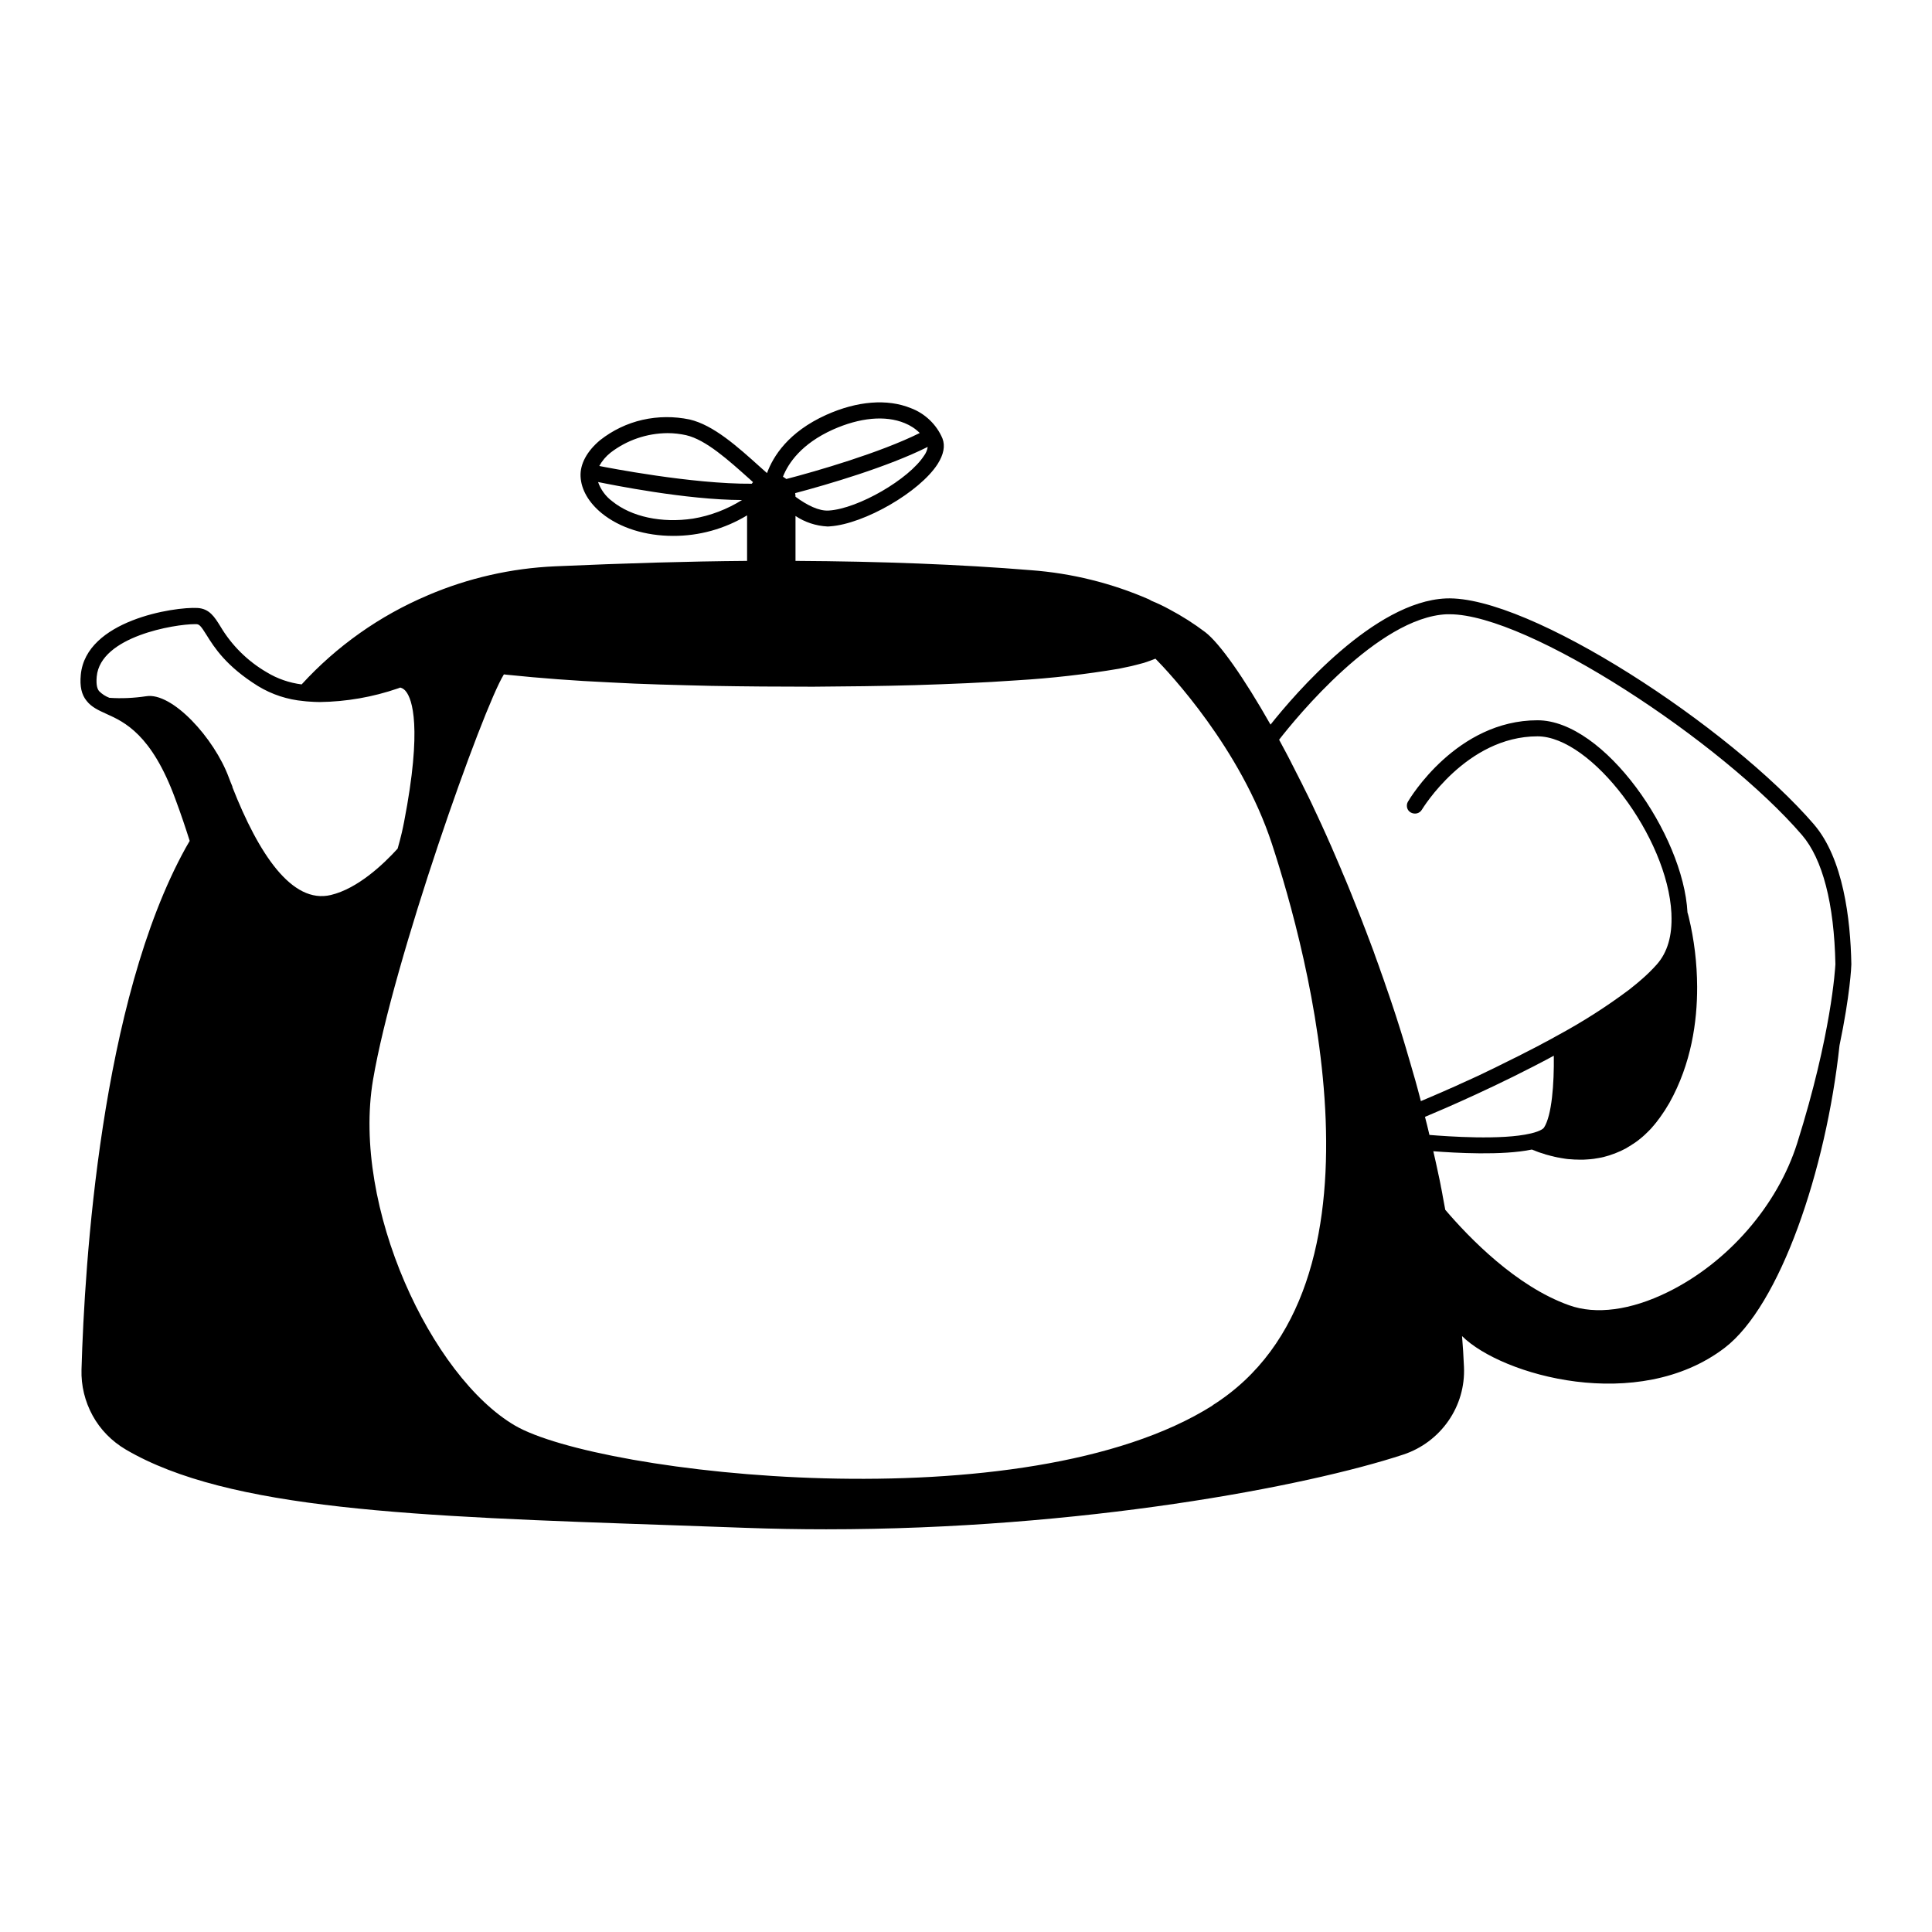<!-- Generated by IcoMoon.io -->
<svg version="1.1" xmlns="http://www.w3.org/2000/svg" width="16" height="16" viewBox="0 0 16 16">
<title>app_oolong_swap</title>
<path d="M15.024 6.829c-0.697-0.808-2.363-1.903-3.050-1.873-0.594 0.026-1.249 0.789-1.452 1.045-0.222-0.391-0.421-0.674-0.541-0.766-0.094-0.071-0.193-0.134-0.297-0.189-0.049-0.027-0.1-0.051-0.147-0.070-0.009-0.005-0.014-0.008-0.014-0.008-0.002-0.001-0.005-0.003-0.007-0.004-0.31-0.135-0.641-0.217-0.979-0.242-0.585-0.048-1.24-0.073-1.949-0.077v-0.372c0.078 0.052 0.169 0.082 0.263 0.087 0.008 0 0.016-0 0.023-0.001 0.285-0.020 0.743-0.285 0.891-0.516 0.050-0.079 0.064-0.15 0.040-0.212-0.024-0.057-0.060-0.109-0.105-0.152s-0.098-0.077-0.157-0.099c-0.194-0.079-0.443-0.060-0.701 0.056-0.314 0.142-0.439 0.343-0.49 0.482-0.018-0.016-0.035-0.031-0.053-0.047-0.192-0.173-0.39-0.351-0.588-0.397-0.129-0.027-0.262-0.026-0.39 0.003s-0.248 0.087-0.351 0.168c-0.109 0.091-0.167 0.198-0.162 0.301 0.005 0.109 0.068 0.217 0.176 0.305 0.149 0.121 0.361 0.187 0.59 0.187 0.216 0.001 0.428-0.058 0.613-0.17v0.377c-0.491 0.004-1.002 0.019-1.591 0.045-0.362 0.016-0.718 0.097-1.051 0.239-0.001 0.001-0.003 0.001-0.004 0.002-0.397 0.168-0.753 0.42-1.043 0.737-0.102-0.013-0.201-0.047-0.288-0.1-0.159-0.092-0.292-0.224-0.385-0.381-0.049-0.079-0.091-0.146-0.189-0.152-0.193-0.011-0.925 0.102-0.967 0.554-0.009 0.095 0.006 0.164 0.049 0.216 0.040 0.051 0.097 0.077 0.163 0.107 0.149 0.067 0.374 0.169 0.57 0.702 0.049 0.131 0.088 0.249 0.12 0.35-0.006 0.010-0.012 0.021-0.018 0.031-0.005 0.009-0.010 0.018-0.016 0.028-0.703 1.272-0.837 3.444-0.862 4.319-0.004 0.133 0.028 0.264 0.092 0.381s0.159 0.213 0.274 0.281c0.851 0.5 2.389 0.554 4.518 0.627 0.2 0.007 0.406 0.014 0.617 0.022 0.224 0.008 0.446 0.012 0.666 0.012 2.114-0 3.979-0.355 4.78-0.619 0.151-0.050 0.282-0.148 0.373-0.279s0.136-0.287 0.129-0.446c-0.004-0.091-0.009-0.175-0.016-0.256 0.331 0.327 1.457 0.644 2.174 0.098 0.459-0.35 0.841-1.472 0.952-2.505 0.088-0.421 0.098-0.656 0.098-0.671 0-0.001 0-0.002 0-0.004-0.007-0.372-0.067-0.874-0.31-1.156zM7.653 3.773c-0.126 0.196-0.545 0.439-0.788 0.455-0.083 0.006-0.181-0.044-0.277-0.114-0-0.010-0.001-0.020-0.003-0.030 0.268-0.071 0.767-0.217 1.098-0.383-0.004 0.026-0.014 0.050-0.029 0.071zM6.897 3.558c0.224-0.1 0.435-0.12 0.595-0.054 0.047 0.019 0.089 0.046 0.125 0.082-0.332 0.165-0.859 0.317-1.105 0.381-0.009-0.007-0.018-0.013-0.028-0.019 0.045-0.114 0.154-0.273 0.413-0.39zM5.739 4.295c-0.26 0.039-0.51-0.015-0.669-0.144-0.054-0.040-0.095-0.096-0.117-0.159 0.105 0.021 0.726 0.148 1.192 0.149-0.124 0.077-0.261 0.13-0.406 0.154zM4.963 3.859c0.023-0.042 0.055-0.080 0.093-0.11 0.135-0.104 0.301-0.161 0.473-0.162 0.051-0 0.103 0.006 0.153 0.017 0.164 0.038 0.349 0.205 0.529 0.366 0.008 0.008 0.017 0.015 0.025 0.023-0.003 0.004-0.007 0.008-0.010 0.013-0.495 0.004-1.203-0.135-1.263-0.147zM1.926 6.517c-0.011-0.025-0.021-0.052-0.031-0.078-0.121-0.327-0.47-0.709-0.685-0.673-0.101 0.015-0.203 0.020-0.304 0.013-0.032-0.012-0.061-0.031-0.085-0.055-0.012-0.015-0.027-0.043-0.020-0.121 0.031-0.334 0.649-0.434 0.811-0.434 0.006 0 0.011 0 0.015 0 0.025 0.001 0.039 0.019 0.083 0.089 0.064 0.103 0.162 0.259 0.427 0.424 0.115 0.070 0.244 0.112 0.378 0.124 0.014 0.002 0.029 0.003 0.043 0.004 0.030 0.002 0.060 0.004 0.090 0.004 0.221-0.003 0.439-0.041 0.648-0.113 0.007-0.003 0.014-0.005 0.019-0.007 0.020 0.005 0.037 0.018 0.049 0.035 0.046 0.060 0.136 0.286-0.018 1.080-0.005 0.028-0.012 0.056-0.018 0.085-0.011 0.045-0.022 0.090-0.035 0.134-0.119 0.131-0.331 0.331-0.553 0.384-0.323 0.077-0.599-0.342-0.816-0.895zM10.043 11.639c-1.556 0.984-5.085 0.571-5.778 0.167-0.691-0.404-1.353-1.809-1.176-2.862 0.168-0.992 0.911-3.083 1.084-3.359 0.009 0.001 0.017 0.002 0.026 0.003 0.281 0.029 0.562 0.050 0.844 0.063 0.282 0.016 0.564 0.022 0.845 0.029 0.282 0.005 0.564 0.007 0.845 0.007 0.282-0.002 0.564-0.005 0.846-0.013 0.282-0.009 0.564-0.020 0.845-0.040 0.283-0.017 0.564-0.049 0.843-0.096l0.104-0.022c0.035-0.008 0.069-0.018 0.104-0.027 0.031-0.011 0.063-0.021 0.094-0.034 0.113 0.115 0.705 0.743 0.964 1.532 0.287 0.876 1.065 3.668-0.491 4.651zM11.802 9.249c0.154-0.064 0.614-0.262 1.066-0.506 0.003 0.231-0.016 0.494-0.081 0.595-0.003 0.005-0.022 0.028-0.11 0.049l-0.001 0c-0.239 0.057-0.691 0.024-0.838 0.012-0.012-0.051-0.024-0.101-0.037-0.15zM14.884 9.466c-0.163 0.517-0.574 0.99-1.073 1.235-0.305 0.15-0.595 0.189-0.818 0.108-0.437-0.156-0.824-0.556-1.024-0.79-0.001-0.007-0.003-0.015-0.004-0.022-0.002-0.011-0.004-0.021-0.006-0.032-0.004-0.019-0.007-0.039-0.011-0.059-0.001-0.007-0.003-0.015-0.004-0.023-0.003-0.014-0.005-0.028-0.008-0.042-0.002-0.009-0.004-0.017-0.005-0.026-0.003-0.013-0.005-0.027-0.008-0.040-0.002-0.009-0.004-0.019-0.006-0.028-0.003-0.014-0.006-0.028-0.009-0.042-0.002-0.009-0.004-0.018-0.006-0.028-0.003-0.015-0.007-0.030-0.010-0.046-0.002-0.009-0.004-0.018-0.006-0.027-0.005-0.023-0.010-0.046-0.016-0.070 0.179 0.014 0.573 0.037 0.816-0.014 0.001 0 0.002 0.001 0.003 0.001 0.003 0.001 0.006 0.003 0.010 0.004 0.002 0.001 0.004 0.002 0.006 0.002 0.004 0.002 0.008 0.003 0.012 0.005 0.006 0.002 0.012 0.005 0.018 0.007 0.003 0.001 0.006 0.002 0.008 0.003 0.005 0.002 0.010 0.004 0.015 0.005 0.003 0.001 0.007 0.002 0.010 0.003 0.005 0.002 0.010 0.003 0.016 0.005 0.004 0.001 0.008 0.002 0.011 0.004 0.006 0.002 0.011 0.003 0.017 0.005 0.004 0.001 0.008 0.002 0.012 0.003 0.006 0.002 0.012 0.003 0.018 0.005 0.004 0.001 0.009 0.002 0.013 0.003 0.006 0.002 0.013 0.003 0.020 0.005 0.005 0.001 0.009 0.002 0.014 0.003 0.007 0.002 0.014 0.003 0.022 0.004 0.005 0.001 0.009 0.002 0.014 0.003 0.008 0.001 0.017 0.003 0.025 0.004 0.004 0.001 0.008 0.001 0.012 0.002 0.011 0.002 0.023 0.003 0.035 0.004 0.001 0 0.003 0 0.004 0 0.013 0.001 0.027 0.002 0.041 0.003 0.004 0 0.007 0 0.011 0 0.010 0 0.020 0.001 0.031 0.001 0.001 0 0.002 0 0.004 0 0.004 0 0.008-0 0.012-0 0.009-0 0.018-0 0.027-0.001 0.006-0 0.011-0.001 0.017-0.001 0.009-0.001 0.018-0.001 0.027-0.002 0.006-0.001 0.012-0.001 0.018-0.002 0.009-0.001 0.018-0.002 0.027-0.004 0.006-0.001 0.012-0.002 0.019-0.003 0.009-0.002 0.018-0.003 0.027-0.005 0.006-0.001 0.012-0.003 0.018-0.004 0.009-0.002 0.019-0.005 0.028-0.008 0.006-0.002 0.012-0.003 0.018-0.005 0.010-0.003 0.021-0.007 0.031-0.011 0.005-0.002 0.010-0.003 0.015-0.005 0.015-0.006 0.030-0.012 0.045-0.019l0.001-0c0.015-0.007 0.031-0.015 0.046-0.023 0.004-0.002 0.009-0.005 0.013-0.008 0.011-0.006 0.022-0.013 0.033-0.020 0.006-0.004 0.011-0.008 0.017-0.011 0.010-0.007 0.019-0.013 0.029-0.020 0.006-0.004 0.012-0.009 0.018-0.014 0.009-0.007 0.018-0.014 0.027-0.022 0.006-0.005 0.012-0.011 0.018-0.016 0.009-0.008 0.017-0.016 0.026-0.025 0.006-0.006 0.012-0.012 0.018-0.018 0.009-0.009 0.017-0.018 0.025-0.028 0.006-0.007 0.012-0.013 0.017-0.020 0.009-0.010 0.017-0.021 0.025-0.032 0.005-0.007 0.011-0.014 0.016-0.021 0.009-0.013 0.018-0.026 0.027-0.039 0.004-0.007 0.009-0.013 0.013-0.019 0.013-0.021 0.026-0.042 0.039-0.064 0.182-0.325 0.231-0.674 0.23-0.962-0.001-0.195-0.024-0.389-0.070-0.579-0.004-0.016-0.007-0.028-0.010-0.036-0.034-0.646-0.69-1.592-1.242-1.592-0.669 0-1.057 0.646-1.073 0.674-0.009 0.015-0.011 0.033-0.007 0.050s0.016 0.032 0.031 0.040 0.033 0.011 0.050 0.007c0.017-0.004 0.032-0.015 0.041-0.030 0.004-0.006 0.367-0.608 0.958-0.608 0.447 0 1.078 0.836 1.109 1.466l0 0.008c0.008 0.176-0.033 0.316-0.121 0.415-0.019 0.021-0.039 0.043-0.062 0.065-0.017 0.017-0.036 0.034-0.056 0.052-0.016 0.014-0.032 0.028-0.049 0.042-0.013 0.011-0.027 0.022-0.041 0.033-0.007 0.006-0.014 0.011-0.021 0.017-0.188 0.141-0.386 0.267-0.593 0.379l-0 0c-0.026 0.014-0.052 0.029-0.078 0.043-0.005 0.003-0.010 0.006-0.016 0.008-0.025 0.014-0.051 0.027-0.076 0.041-0.004 0.002-0.008 0.004-0.012 0.006-0.024 0.013-0.048 0.025-0.072 0.037-0.003 0.002-0.007 0.003-0.010 0.005-0.026 0.013-0.051 0.026-0.076 0.039-0.005 0.002-0.010 0.005-0.015 0.007-0.051 0.026-0.102 0.051-0.151 0.075-0.005 0.002-0.009 0.004-0.014 0.007-0.024 0.012-0.047 0.023-0.071 0.034-0.004 0.002-0.008 0.004-0.012 0.006-0.021 0.010-0.042 0.020-0.063 0.030-0.003 0.001-0.006 0.003-0.009 0.004-0.022 0.010-0.044 0.020-0.065 0.030-0.005 0.002-0.009 0.004-0.014 0.006-0.021 0.010-0.042 0.019-0.062 0.028l-0.003 0.002c-0.020 0.009-0.039 0.018-0.058 0.026-0.003 0.001-0.007 0.003-0.010 0.004-0.019 0.008-0.037 0.016-0.054 0.024l-0.009 0.004c-0.017 0.007-0.033 0.015-0.049 0.021l-0.002 0.001c-0.017 0.008-0.033 0.014-0.049 0.021l-0.002 0.001c-0.031 0.013-0.058 0.025-0.080 0.034-0.003-0.012-0.006-0.023-0.009-0.035-0.006-0.021-0.012-0.043-0.017-0.064-0.007-0.024-0.013-0.049-0.020-0.073-0.006-0.021-0.012-0.042-0.018-0.062-0.007-0.024-0.014-0.048-0.021-0.073-0.006-0.020-0.012-0.041-0.018-0.061-0.007-0.024-0.014-0.048-0.021-0.072-0.006-0.020-0.012-0.040-0.018-0.060-0.007-0.024-0.015-0.048-0.022-0.072-0.006-0.019-0.012-0.038-0.018-0.057-0.008-0.024-0.015-0.048-0.023-0.072-0.006-0.018-0.012-0.037-0.018-0.055-0.008-0.024-0.016-0.048-0.024-0.072-0.006-0.018-0.012-0.035-0.018-0.053-0.008-0.024-0.016-0.048-0.025-0.072-0.006-0.017-0.011-0.033-0.017-0.050-0.009-0.025-0.017-0.049-0.026-0.073-0.005-0.015-0.011-0.031-0.016-0.046-0.009-0.026-0.019-0.051-0.028-0.077-0.005-0.013-0.010-0.027-0.014-0.040-0.011-0.030-0.022-0.059-0.033-0.088-0.003-0.009-0.007-0.018-0.010-0.026-0.014-0.038-0.028-0.075-0.043-0.112-0.001-0.002-0.002-0.004-0.002-0.006-0.013-0.035-0.027-0.069-0.040-0.102-0.004-0.010-0.008-0.020-0.012-0.030-0.010-0.025-0.020-0.050-0.030-0.075-0.005-0.013-0.010-0.025-0.015-0.038-0.009-0.022-0.018-0.043-0.026-0.064-0.006-0.014-0.011-0.027-0.017-0.041-0.008-0.020-0.017-0.040-0.025-0.059-0.006-0.014-0.012-0.027-0.017-0.041-0.008-0.019-0.016-0.037-0.024-0.056-0.006-0.014-0.012-0.028-0.018-0.042-0.008-0.017-0.015-0.034-0.022-0.051-0.006-0.014-0.012-0.028-0.018-0.042-0.007-0.016-0.015-0.033-0.022-0.049-0.006-0.014-0.012-0.027-0.018-0.041-0.007-0.016-0.014-0.031-0.021-0.046-0.006-0.014-0.012-0.027-0.018-0.040-0.007-0.015-0.013-0.029-0.020-0.043s-0.012-0.026-0.018-0.039c-0.006-0.014-0.013-0.027-0.019-0.040s-0.012-0.026-0.018-0.039c-0.006-0.013-0.012-0.025-0.018-0.038s-0.012-0.025-0.018-0.037c-0.006-0.012-0.012-0.024-0.018-0.036s-0.012-0.024-0.018-0.036c-0.006-0.011-0.011-0.022-0.016-0.033-0.006-0.012-0.012-0.024-0.018-0.035-0.005-0.010-0.010-0.020-0.015-0.030-0.006-0.012-0.012-0.024-0.018-0.035-0.004-0.009-0.009-0.017-0.013-0.026-0.006-0.012-0.012-0.023-0.018-0.035-0.004-0.008-0.008-0.015-0.011-0.022-0.006-0.012-0.012-0.024-0.018-0.035-0.003-0.006-0.006-0.011-0.009-0.017-0.006-0.012-0.013-0.024-0.019-0.036-0.002-0.004-0.004-0.008-0.006-0.011-0.016-0.029-0.030-0.057-0.044-0.082 0.139-0.179 0.819-1.014 1.388-1.039 0.008-0 0.016-0 0.024-0 0.653 0 2.256 1.059 2.918 1.828 0.171 0.199 0.267 0.568 0.277 1.070-0.002 0.034-0.032 0.579-0.316 1.481z"></path>
</svg>
